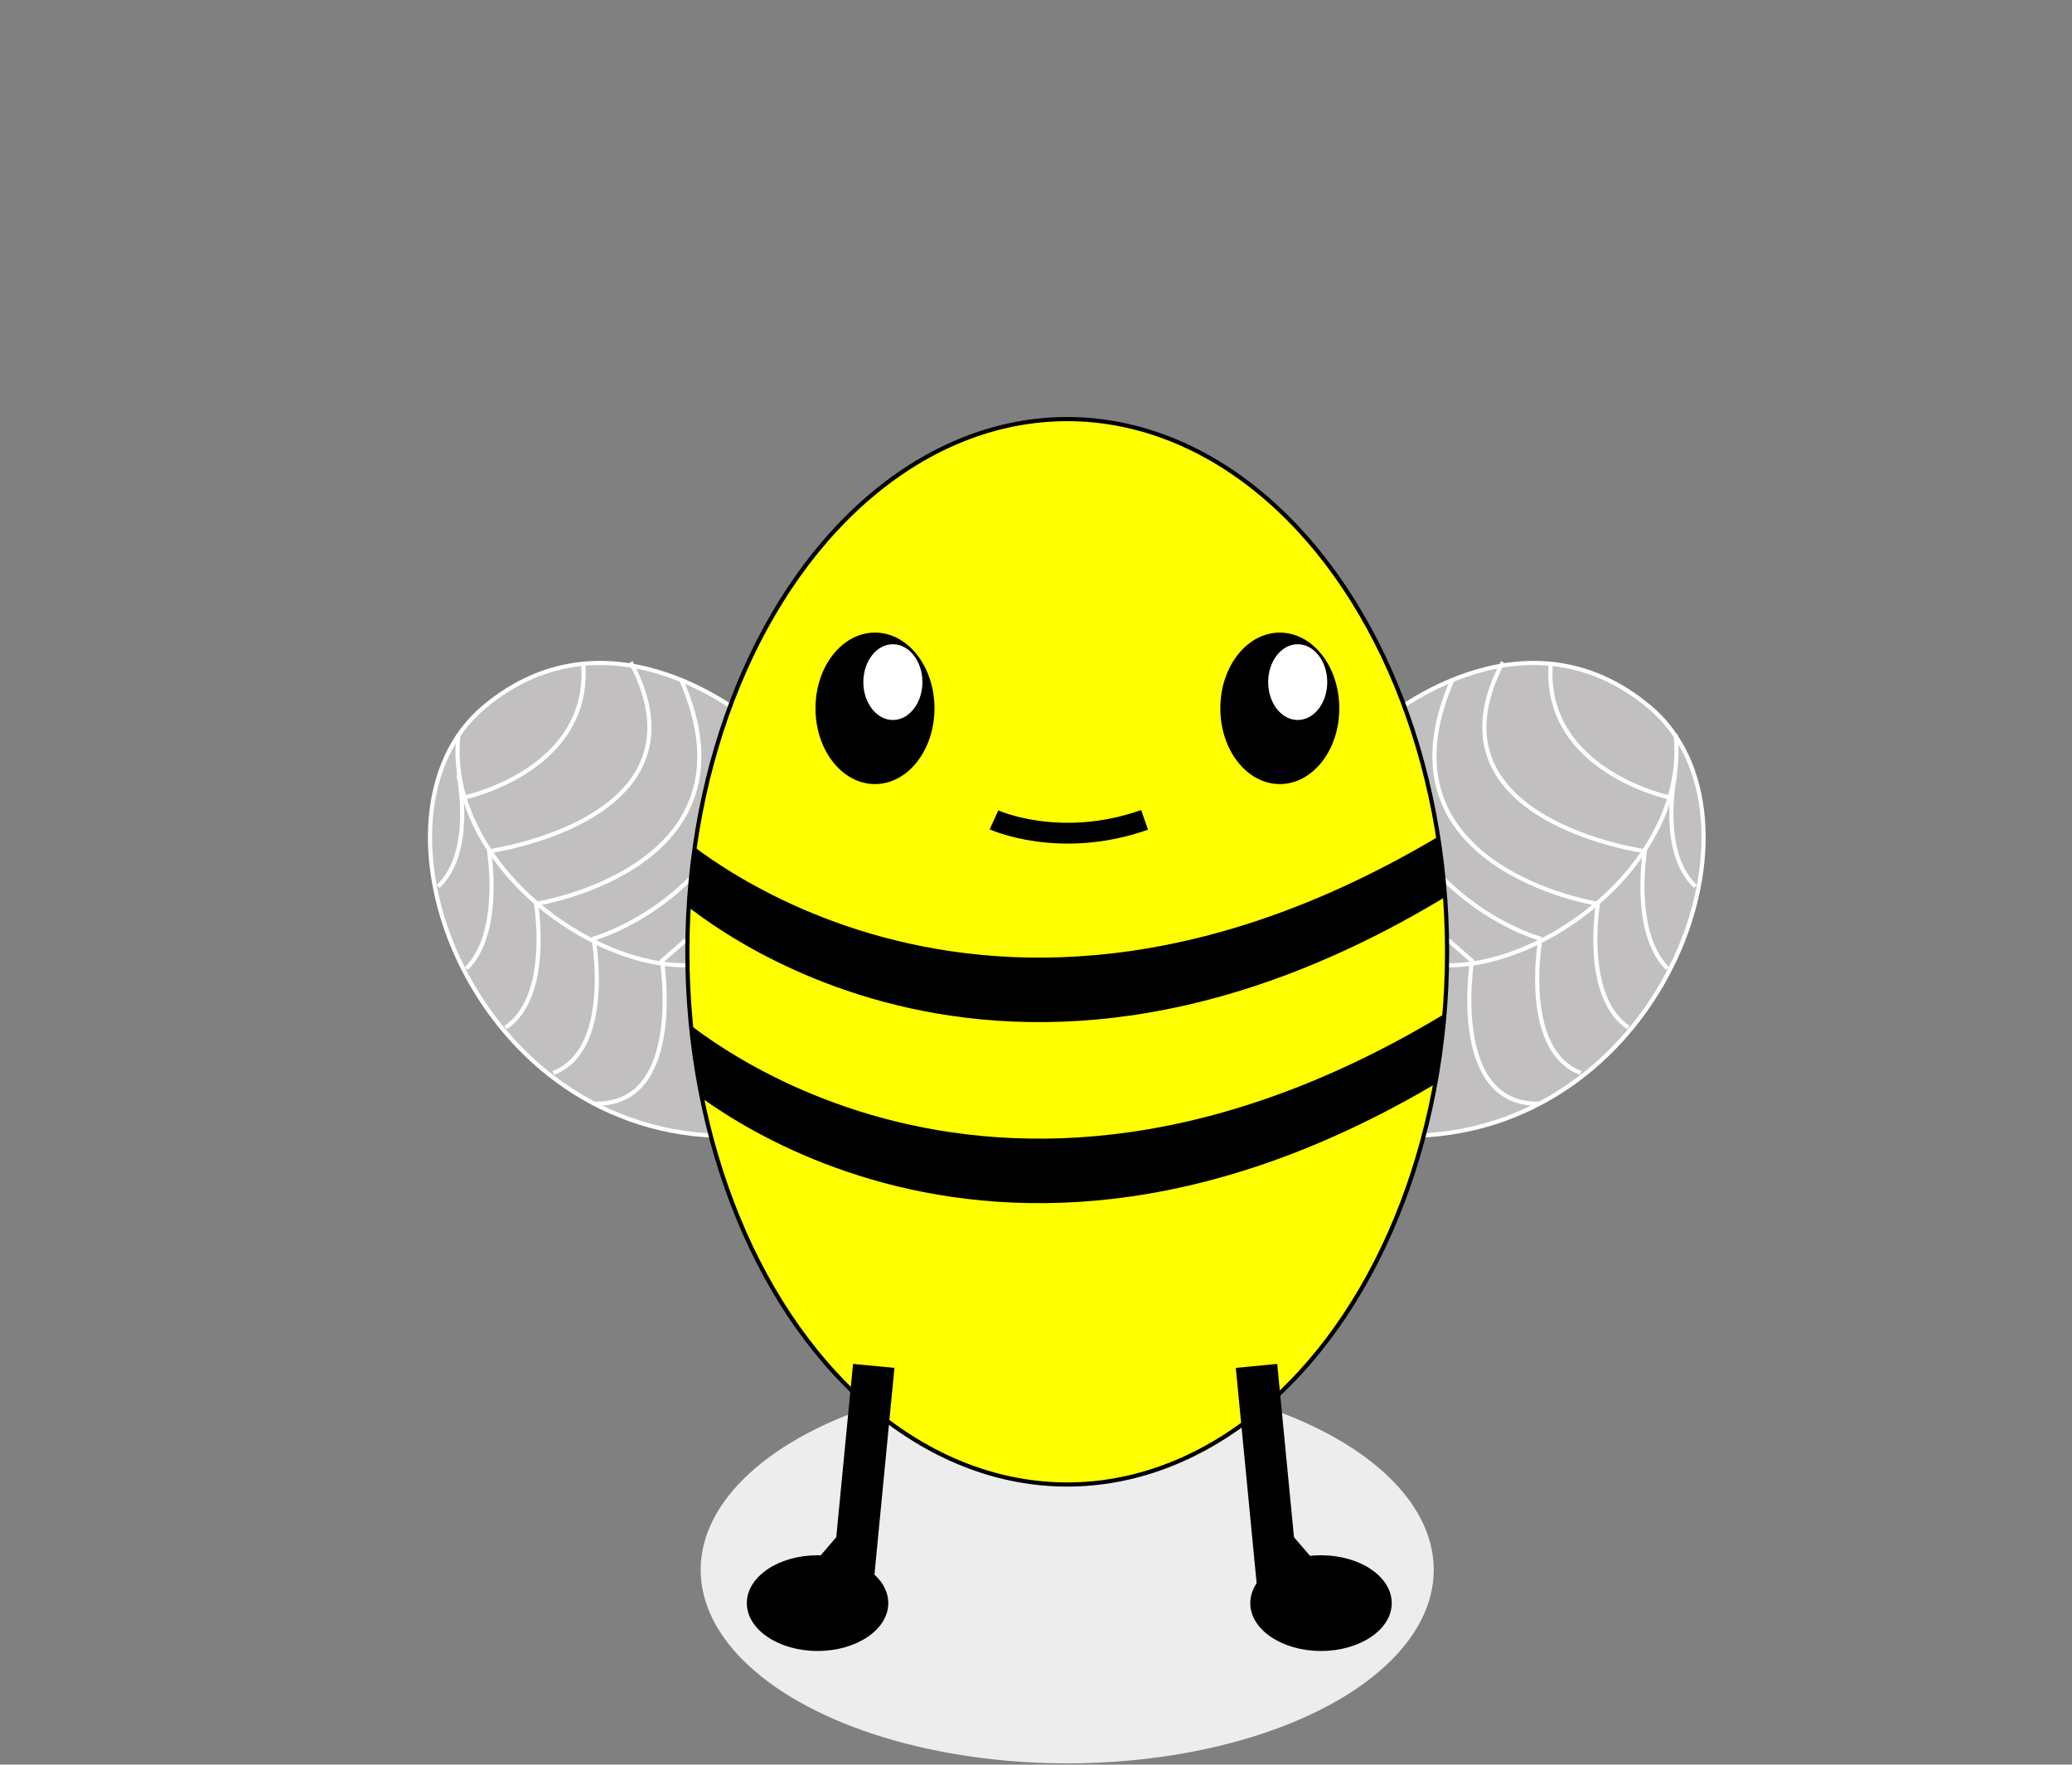 <?xml version="1.0" encoding="utf-8"?>
<!-- Generator: Adobe Illustrator 23.0.3, SVG Export Plug-In . SVG Version: 6.00 Build 0)  -->
<svg version="1.1" id="Layer_1" xmlns="http://www.w3.org/2000/svg" xmlns:xlink="http://www.w3.org/1999/xlink" x="0px" y="0px"
	 viewBox="0 0 498 424" style="enable-background:new 0 0 498 424;" xml:space="preserve">
<rect x="0" y="0" width="498" height="424" fill="#808080" stroke="none"/>
<style type="text/css">
	.st0{fill:none;stroke:#000000;stroke-width:5;}
	.st1{fill:#C1BFC0;stroke:#FFFFFF;}
	.st2{fill:none;stroke:#FFFFFF;}
	.st3{fill:#EDEDED;}
	.st4{fill:#FFFF00;stroke:#000000;}
	.st5{clip-path:url(#SVGID_2_);}
	.st6{fill:#FFFFFF;}
	.st7{fill:none;stroke:#000000;stroke-width:10;}
</style>
<g>
	<g>
		<path class="st0" d="M464.6,262.9"/>
		<path class="st1" d="M331.5,173.9c0,0,34-30,65-4c31,26,4,101-56,103L331.5,173.9z"/>
		<path class="st2" d="M346.7,231.9c24.6,1.2,59.4-25.4,56-55.5"/>
		<path class="st2" d="M370,265.2c-0.3,0-0.6,0-0.8,0c-20.9-0.3-15.4-34.3-15.4-34.3l-5.7-5"/>
		<path class="st2" d="M386.3,258.9"/>
		<path class="st2" d="M370.1,226.5c0,0-4.4,25.9,9.8,31.3"/>
		<path class="st2" d="M400.3,249.2"/>
		<path class="st2" d="M384.1,216.9c0,0-3.9,22.6,7.3,30"/>
		<path class="st2" d="M411.7,236.5"/>
		<path class="st2" d="M395.4,204.2c0,0-3.4,19.9,5.4,28.5"/>
		<path class="st2" d="M419.3,216.9"/>
		<path class="st2" d="M374.4,159.9"/>
		<path class="st2" d="M407.5,213c-8.9-8.3-4.9-26.8-4.9-26.8"/>
		<path class="st2" d="M395.7,204.6c0,0-54.6-7.4-34.5-45.5"/>
		<path class="st2" d="M401.2,191.6c0,0-30.2-6.4-28.5-31.8"/>
		<path class="st2" d="M383.7,217.1c0,0-54.6-8.7-34.5-54"/>
		<path class="st2" d="M370.4,225.6c0,0-12.9-3.4-24.4-15.4"/>
		<path class="st2" d="M391.5,222.5"/>
	</g>
	<g>
		<path class="st1" d="M181.3,173.9c0,0-34-30-65-4s-4,101,56,103L181.3,173.9z"/>
		<path class="st2" d="M166.2,231.9c-24.6,1.2-59.4-25.4-56-55.5"/>
		<path class="st2" d="M142.9,265.2c0.3,0,0.6,0,0.8,0c20.9-0.3,15.4-34.3,15.4-34.3l5.7-5"/>
		<path class="st2" d="M126.5,258.9"/>
		<path class="st2" d="M142.8,226.5c0,0,4.4,25.9-9.8,31.3"/>
		<path class="st2" d="M112.5,249.2"/>
		<path class="st2" d="M128.8,216.9c0,0,3.9,22.6-7.3,30"/>
		<path class="st2" d="M101.2,236.5"/>
		<path class="st2" d="M117.5,204.2c0,0,3.4,19.9-5.4,28.5"/>
		<path class="st2" d="M93.5,216.9"/>
		<path class="st2" d="M138.4,159.9"/>
		<path class="st2" d="M105.3,213c8.9-8.3,4.9-26.8,4.9-26.8"/>
		<path class="st2" d="M117.2,204.6c0,0,54.6-7.4,34.4-45.5"/>
		<path class="st2" d="M111.7,191.6c0,0,30.2-6.4,28.5-31.8"/>
		<path class="st2" d="M129.2,217.1c0,0,54.6-8.7,34.4-54"/>
		<path class="st2" d="M142.4,225.6c0,0,12.9-3.4,24.4-15.4"/>
		<path class="st2" d="M121.3,222.5"/>
	</g>
	<ellipse class="st3" cx="256.5" cy="377.2" rx="88.1" ry="46.5"/>
	<ellipse id="body" class="st4" cx="256.5" cy="228.7" rx="91.3" ry="128"/>
	<g>
		<g>
			<defs>
				<ellipse id="SVGID_1_" cx="256.5" cy="226.7" rx="91.3" ry="128"/>
			</defs>
			<clipPath id="SVGID_2_">
				<use xlink:href="#SVGID_1_"  style="overflow:visible;"/>
			</clipPath>
			<g class="st5">
				<path d="M161.2,198.9c0,0,73.9,70.2,188,0v15.5c-114.1,70.2-188,0-188,0V198.9z"/>
				<path d="M161.2,242.4c0,0,73.9,70.2,188,0v15.5c-114.1,70.2-188,0-188,0V242.4z"/>
			</g>
		</g>
	</g>
	<path class="st0" d="M238.9,197c0,0,15.8,7.2,36.2,0"/>
	<g>
		<ellipse cx="210.3" cy="170.2" rx="14.3" ry="18.2"/>
		<ellipse class="st6" cx="214.6" cy="163.9" rx="7.1" ry="9.1"/>
	</g>
	<g>
		<ellipse cx="307.6" cy="170.2" rx="14.3" ry="18.2"/>
		<ellipse class="st6" cx="311.9" cy="163.9" rx="7.1" ry="9.1"/>
	</g>
	<g>
		<line class="st7" x1="302" y1="328.2" x2="308" y2="390.2"/>
		<line class="st7" x1="306" y1="371.2" x2="318" y2="385.2"/>
	</g>
	<g>
		<line class="st7" x1="210" y1="328.2" x2="204" y2="390.2"/>
		<line class="st7" x1="206" y1="371.2" x2="194" y2="385.2"/>
	</g>
	<ellipse cx="317.5" cy="385.2" rx="17" ry="11.5"/>
	<ellipse cx="196.5" cy="385.2" rx="17" ry="11.5"/>
	<path class="st2" d="M336,164.9"/>
</g>
</svg>
